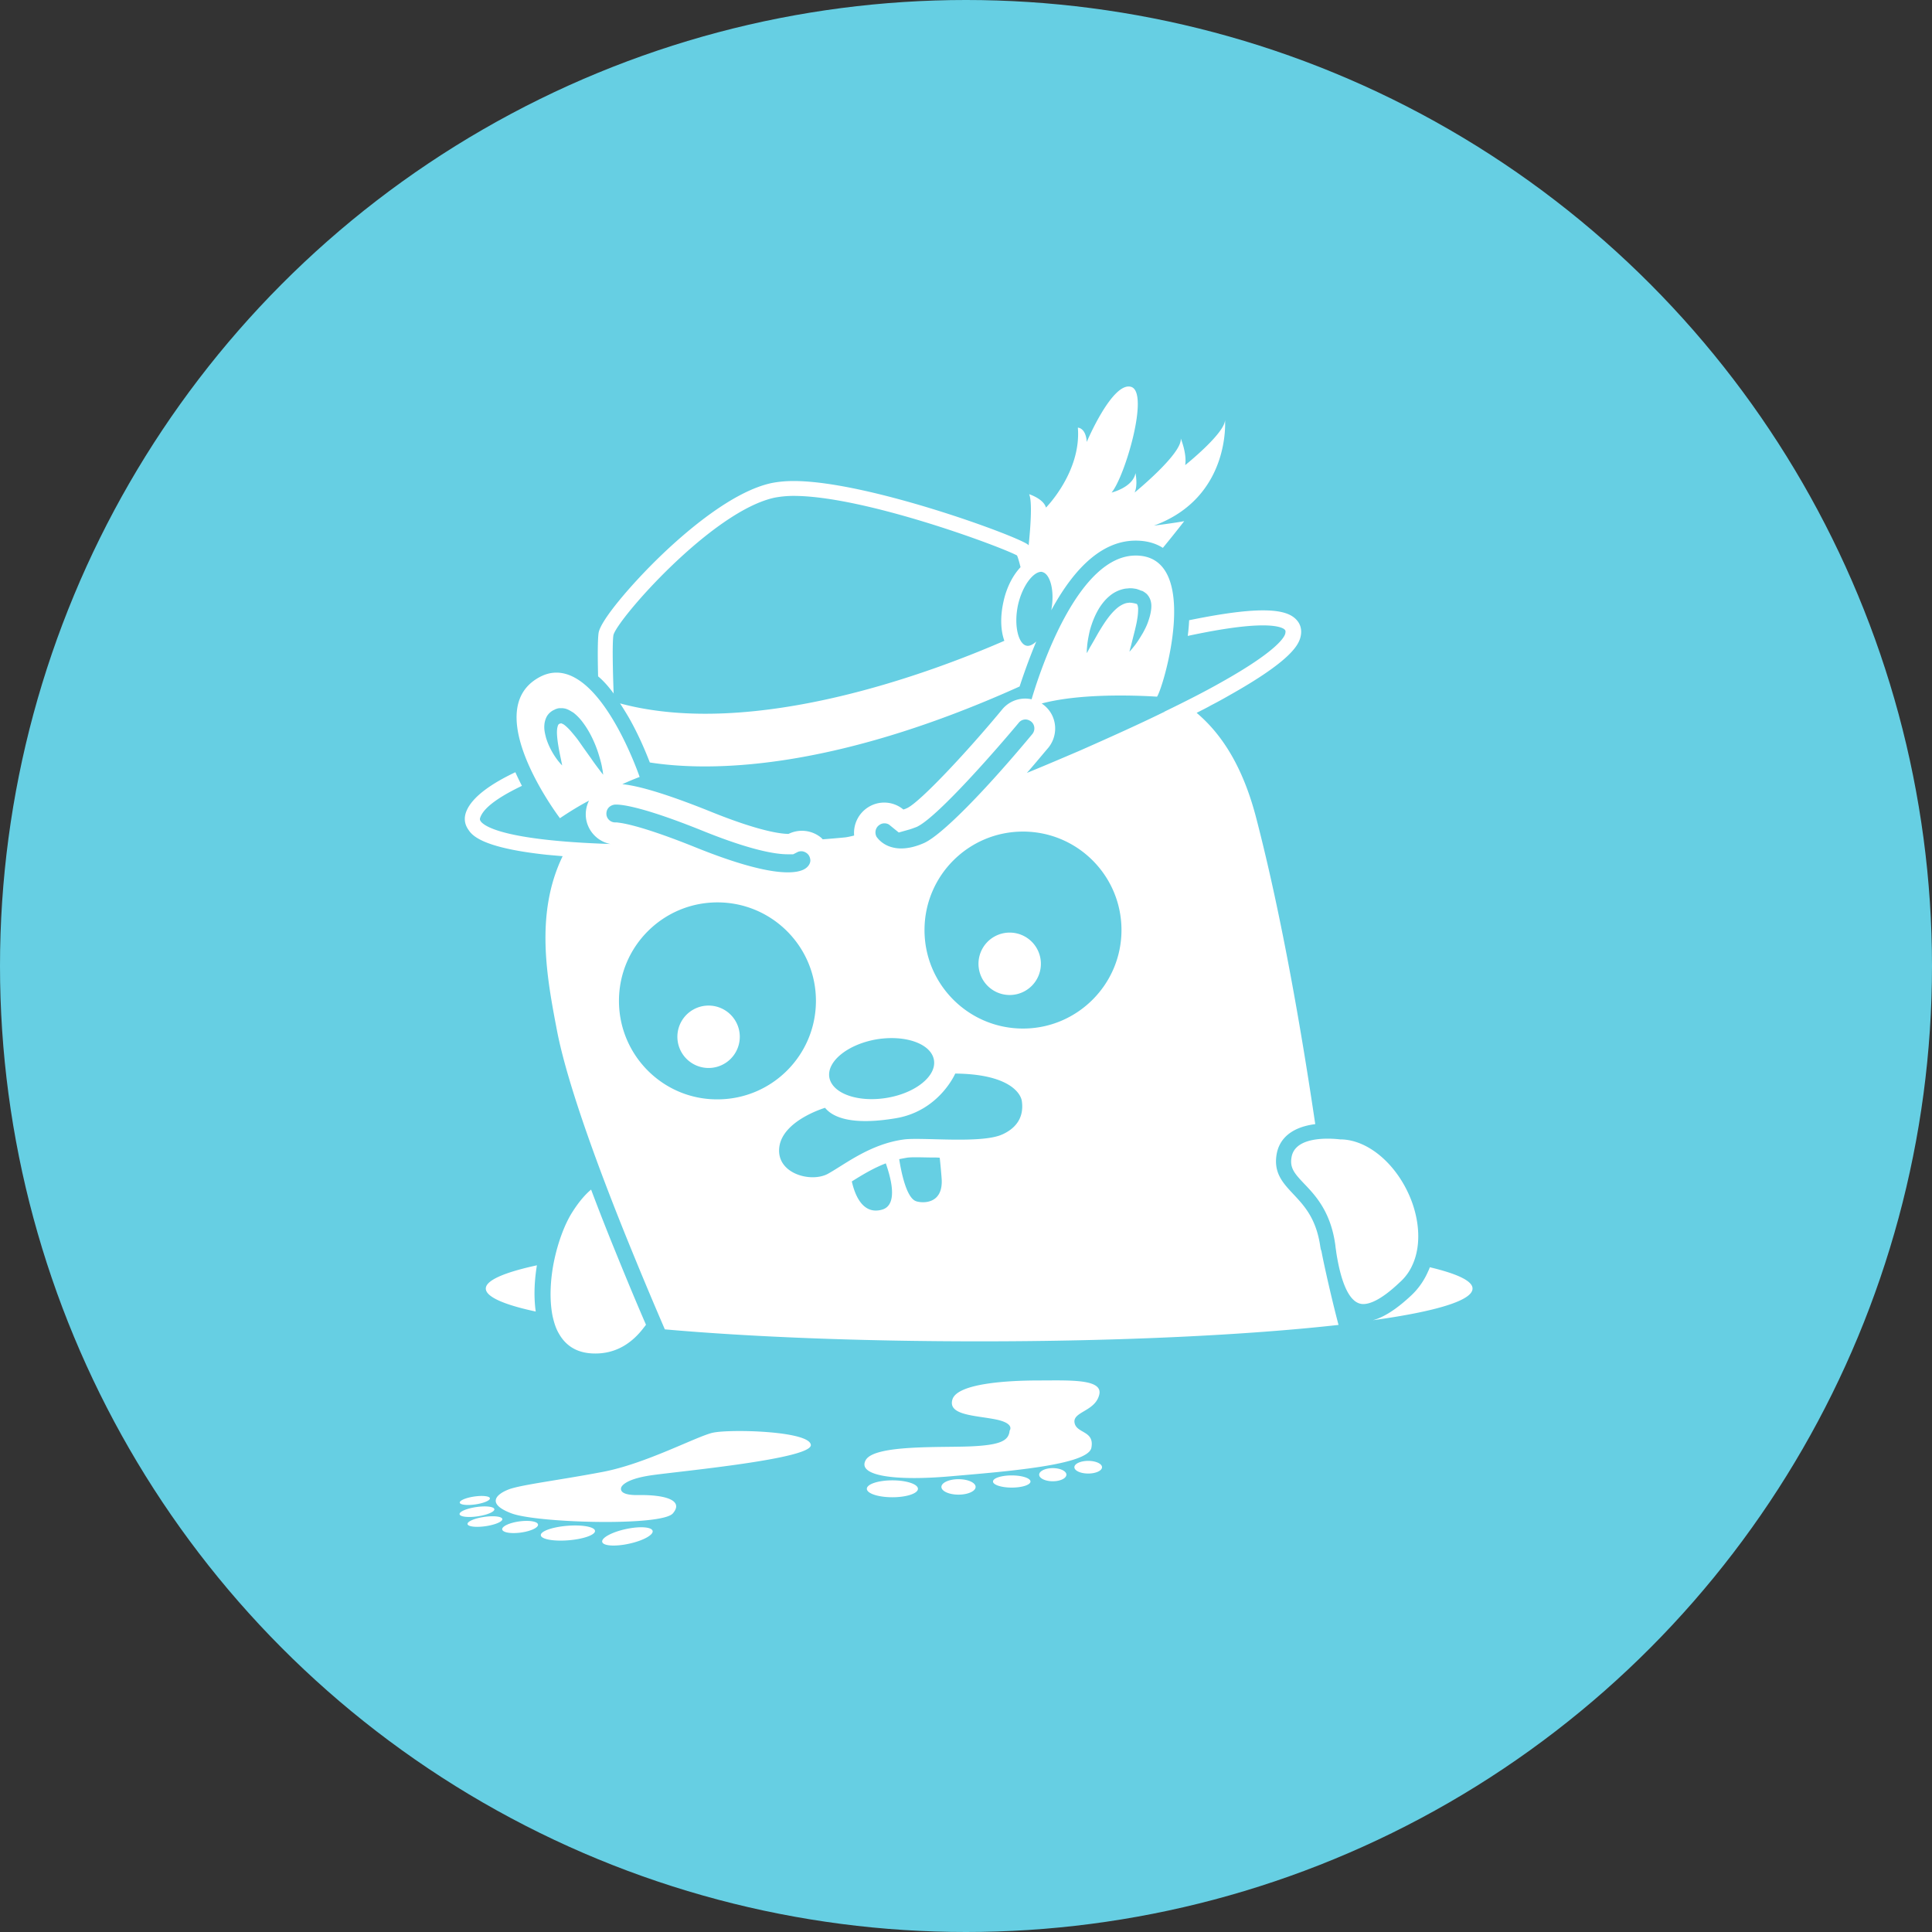 <?xml version="1.0" encoding="utf-8"?>
<svg role="img" viewBox="0 0 24 24" xmlns="http://www.w3.org/2000/svg">
	<rect x="0" y="0" width="24" height="24" fill="#333333" stroke="none"/>
	<title>Jaeger</title>
	<circle cx="12" cy="12" r="12" fill="#66CFE3"></circle>
	<path d="M14.816 22.377c0 .072-.128.131-.286.131-.158 0-.286-.059-.286-.131 0-.072.128-.131.286-.131.158 0 .286.059.286.131Zm-.738.155c0 .075-.126.136-.281.136-.155 0-.282-.061-.282-.136 0-.075.126-.136.282-.136.155 0 .282.061.282.136Zm-.743.141c0 .07-.174.126-.388.126-.214 0-.388-.057-.388-.126 0-.07.174-.126.388-.126.214 0 .388.057.388.126Zm-1.136.112c0 .088-.159.16-.354.16-.196 0-.354-.072-.354-.16 0-.088.159-.16.354-.16.196 0 .354.072.354.16Zm-1.194.039c0 .097-.237.175-.529.175-.292 0-.529-.078-.529-.175 0-.097.237-.175.529-.175s.529.078.529.175Zm1.107-.879c.612-.029.772-.121.791-.325 0 0 .121-.15-.291-.233-.413-.083-.995-.083-.893-.413.102-.335 1.155-.393 1.786-.393s1.345-.039 1.252.301c-.087.34-.549.345-.51.573.039.228.417.16.349.519-.068.359-1.743.49-2.927.592-1.18.102-1.932-.019-1.743-.34.189-.32 1.573-.252 2.185-.281Zm-9.969 1.075c.007.045-.128.102-.3.127-.172.025-.318.009-.324-.036-.007-.045.128-.102.3-.127.172-.025.318-.009.324.036Zm.092.226c.008.053-.147.119-.346.148-.199.029-.366.009-.374-.044-.008-.053.147-.119.346-.148.199-.029.367-.009.374.044Zm.165.204c.008.053-.147.119-.346.148-.199.029-.367.009-.374-.044-.008-.053.147-.12.346-.148.199-.029.367-.009.374.044Zm.739.114c.009.064-.15.138-.355.166-.205.028-.377-.001-.386-.065-.009-.064.15-.138.355-.166.205-.028.378.001.386.065Zm1.18.131c.007.083-.239.17-.549.195s-.567-.022-.573-.105c-.007-.083.239-.17.549-.195s.567.022.573.105Zm1.193.001c.018.084-.201.203-.489.265-.288.063-.537.046-.555-.038-.018-.084.201-.203.489-.265.288-.063.537-.045.555.038Zm1.246-2.033c.354-.078 1.986-.039 2.029.248.053.291-2.67.544-3.287.631-.617.087-.641.262-.641.262 0 .015-.053.155.349.15.563-.01.956.107.723.379-.233.272-2.811.199-3.34 0-.529-.199-.32-.398-.049-.5.272-.097 1.044-.189 1.937-.359.893-.17 1.927-.728 2.277-.811Zm6.792-9.734a.646.646 0 1 1-1.291 0 .646.646 0 0 1 1.291 0ZM7.316 13.44a.646.646 0 1 1-1.291 0 .646.646 0 0 1 1.291 0ZM4.325 20.023c-.354 0-.602-.141-.757-.418-.063-.107-.102-.238-.131-.374-.063-.335-.044-.728.029-1.097.083-.413.228-.796.384-1.039.141-.223.272-.369.388-.466a50.61 50.61 0 0 0 .519 1.321c.238.587.456 1.107.617 1.476-.01.019-.024.034-.039.053-.233.311-.558.544-1.01.544Zm15.015-2.194c0 .015.005.039.019.073.053.291.233 1.078.354 1.529-1.864.209-4.505.34-7.433.34-2.476 0-4.748-.092-6.515-.248a86.46 86.46 0 0 1-.675-1.607c-.597-1.456-1.33-3.393-1.558-4.578-.209-1.092-.461-2.418.117-3.612A28.568 28.568 0 0 1 3.32 9.697c-1.369-.146-1.554-.413-1.626-.524-.078-.112-.092-.243-.039-.374.121-.306.534-.583 1.015-.811a5.028 5.028 0 0 0 .136.282c-.437.209-.777.432-.859.646-.019.044-.01.063.005.087.068.097.461.398 2.685.471a.632.632 0 0 1-.5-.505.634.634 0 0 1 .058-.393c-.204.107-.408.233-.602.364 0 0-1.655-2.175-.471-2.893.136-.083.267-.121.398-.121.99 0 1.723 2.16 1.723 2.16s-.146.053-.359.15c.262.024.782.146 1.83.568 1.068.432 1.495.461 1.612.461A.625.625 0 0 1 9 9.343l.034.034a22.885 22.885 0 0 0 .456-.039c.049-.005.112-.019.194-.039a.628.628 0 0 1 .286-.583.619.619 0 0 1 .733.044.434.434 0 0 0 .087-.034c.272-.136 1.233-1.16 1.956-2.034a.616.616 0 0 1 .612-.214c.194-.655.971-2.976 2.155-2.976 1.379 0 .578 2.728.442 2.922 0 0-.32-.024-.757-.024-.485 0-1.117.029-1.631.165.015.01.034.024.053.039.267.218.301.612.083.879-.117.136-.267.32-.442.519.359-.146.733-.306 1.107-.466.626-.277 1.209-.539 1.723-.791h.01l.005-.01c.442-.214.84-.417 1.175-.607 1.17-.655 1.316-.942 1.33-1.015.01-.049 0-.063-.005-.068-.01-.019-.092-.097-.461-.097-.403 0-.966.092-1.554.218a3.849 3.849 0 0 0 .029-.325c.573-.117 1.121-.204 1.529-.204.369 0 .592.068.709.214.053.063.107.175.068.335-.044.189-.243.519-1.481 1.214a8.662 8.662 0 0 1-.374.204c-.092.053-.194.102-.296.155.558.471.976 1.175 1.238 2.194.529 2.039.937 4.428 1.218 6.321-.461.058-.743.277-.801.631-.063.384.136.592.345.816.223.238.481.505.563 1.107Zm-4.84-12.331c0 .024.005.019.005.019s.024-.044.063-.117c.044-.073.102-.175.17-.296.073-.121.155-.257.257-.379.049-.058.107-.117.165-.16.063-.044.121-.073.184-.083.019 0 .034-.005.049-.005.015.005.034 0 .049.005.015.005.034.005.049.01l.039.01.01.005c0 .005.005.005.005.01.01.015.015.044.019.078 0 .068-.005.15-.019.223-.01.073-.029.146-.044.214-.034.136-.063.248-.083.33-.024.083-.034.131-.034.131s.034-.034.087-.102c.053-.063.121-.165.194-.291.034-.063.073-.136.102-.218.029-.083.058-.175.068-.281.005-.053.005-.117-.019-.184-.005-.019-.015-.034-.024-.053l-.015-.024-.019-.024c-.019-.029-.097-.078-.102-.078l-.01-.005h-.005l-.015-.005h-.005l-.019-.01-.044-.015c-.024-.01-.058-.015-.087-.019-.029-.005-.063-.005-.092-.005-.029.005-.063.005-.092.01a.684.684 0 0 0-.32.155c-.087.073-.15.155-.204.238-.102.165-.16.33-.199.471-.034.146-.053.267-.058.349-.005.039-.005.073-.005.097Zm-4.287 3.578c-.087.053-.112.165-.063.252.015.019.092.131.257.194a.707.707 0 0 0 .253.044c.146 0 .306-.039.471-.112.359-.16 1.238-1.049 2.243-2.257.063-.078.053-.194-.024-.257-.044-.034-.087-.044-.117-.044a.179.179 0 0 0-.141.068c-.432.519-1.655 1.923-2.092 2.146l-.019.01c-.053.019-.102.039-.15.053l-.223.063-.18-.146c-.029-.029-.073-.044-.117-.044a.175.175 0 0 0-.097.029ZM9.17 14.304c.058.335.587.524 1.185.427.597-.097 1.039-.452.981-.786-.058-.335-.588-.524-1.185-.427-.597.102-1.034.456-.981.786ZM4.417 7.949a2.001 2.001 0 0 0 .073.092s-.005-.015-.005-.034c-.005-.019-.005-.049-.015-.087-.01-.078-.039-.184-.078-.311a2.409 2.409 0 0 0-.175-.417 1.887 1.887 0 0 0-.141-.223c-.053-.073-.117-.146-.204-.214-.049-.029-.097-.063-.165-.083-.015-.005-.034-.005-.053-.01h-.073c-.01 0-.029.005-.034.005l-.029.01-.019.005-.005.005-.01.005a.337.337 0 0 0-.16.136.447.447 0 0 0-.053.175c-.01.107.015.194.034.272.024.078.053.15.083.209a1.493 1.493 0 0 0 .17.272c.024.029.044.053.058.068l.024.024s-.01-.044-.024-.117c-.015-.073-.039-.18-.058-.301a2.29 2.29 0 0 1-.024-.194c-.005-.068-.005-.136.01-.189.005-.024.015-.044.024-.053.01-.005.015-.01.029-.015h.01l.015-.005c.005 0 0 .005 0 .005h.005a.204.204 0 0 1 .063.034c.049.039.102.092.15.15.053.063.102.121.146.184.087.126.175.248.248.35a5.199 5.199 0 0 0 .184.252Zm.354 1.078.034.005c.131.015.553.092 1.592.51.855.345 1.5.519 1.913.519.311 0 .393-.097.422-.131.044-.053.049-.107.044-.136-.005-.029-.015-.083-.068-.126-.044-.034-.087-.044-.116-.044-.029 0-.058.005-.083.019l-.087.044h-.117c-.248 0-.762-.083-1.767-.49-1.204-.485-1.646-.539-1.777-.539-.029 0-.039 0-.058.005-.063.015-.102.053-.117.078-.015.019-.039.073-.029.136.015.087.092.15.179.15h.034Zm.044 3.695c0 1.126.913 2.044 2.039 2.039 1.126 0 2.039-.913 2.039-2.039 0-1.126-.913-2.039-2.039-2.039s-2.039.913-2.039 2.039Zm5.525 3.364c-.267.102-.5.247-.704.374.049.218.199.709.631.583.354-.107.15-.733.073-.956Zm.621.782c.117.044.578.083.534-.476-.015-.194-.029-.33-.039-.422-.044-.005-.083-.005-.121-.005-.136 0-.262-.005-.369-.005-.112 0-.17.005-.194.01a9.305 9.305 0 0 0-.155.029c.039.252.146.796.345.869Zm1.787-1.379c.432-.194.432-.524.408-.694-.029-.18-.296-.558-1.379-.568 0 0-.335.782-1.243.927-.908.15-1.296-.024-1.452-.218 0 0-.874.257-.947.811-.073.553.66.748 1.01.553.349-.194.874-.617 1.573-.709.374-.049 1.597.092 2.029-.102Zm2.471-4.233c0-1.126-.913-2.039-2.039-2.039s-2.039.913-2.039 2.039c0 1.126.913 2.039 2.039 2.039s2.039-.917 2.039-2.039ZM3.116 18.198c-.044.267-.073.612-.024.956-.66-.141-1.034-.306-1.034-.476 0-.17.384-.335 1.058-.481Zm18.487.039c.573.136.888.286.884.442 0 .248-.767.476-2.063.655.233-.063.495-.233.796-.515.15-.141.267-.311.349-.5a.592.592 0 0 0 .034-.083Zm-.349-.073a1.045 1.045 0 0 1-.277.388c-.388.369-.621.447-.752.447-.257 0-.447-.359-.558-1.063-.005-.049-.015-.097-.019-.146-.092-.699-.413-1.039-.646-1.282-.204-.214-.301-.33-.262-.549.053-.316.437-.384.748-.384.146 0 .257.015.257.015h.019c.573.01 1.17.529 1.452 1.252.155.398.218.903.039 1.321ZM4.708 6.362c-.107-.146-.214-.267-.325-.359-.01-.398-.01-.757.01-.898.039-.262.689-1.024 1.296-1.607.51-.49 1.486-1.335 2.301-1.5.126-.024.272-.039.442-.039 1.554 0 4.699 1.165 4.855 1.321l.01.01c.039-.379.078-.908.01-1.058 0 0 .296.092.349.277 0 0 .733-.738.66-1.655 0 0 .165 0 .184.296 0 0 .529-1.252.917-1.141.388.112-.126 1.859-.403 2.189 0 0 .442-.107.495-.403 0 0 .053.257-.019.403 0 0 .995-.811.956-1.121 0 0 .131.316.092.553 0 0 .825-.66.825-.937 0 0 .126 1.602-1.471 2.189 0 0 .422-.053.626-.092 0 0-.175.228-.442.553-.16-.102-.35-.15-.563-.15-.641 0-1.228.485-1.748 1.442.078-.417-.029-.757-.184-.791-.005-.005-.015-.005-.024-.005-.16 0-.388.277-.481.689-.092.437.015.806.175.84.058.015.131-.019.204-.087-.15.359-.267.694-.345.932-3.976 1.791-6.505 1.753-7.656 1.573-.083-.214-.233-.578-.442-.942-.058-.097-.117-.194-.175-.281 2.777.748 6.476-.651 7.957-1.296-.078-.218-.087-.5-.019-.806.063-.296.194-.548.354-.718-.029-.117-.053-.199-.073-.243-.34-.184-3.156-1.233-4.627-1.233-.146 0-.272.015-.379.034-1.301.267-3.277 2.529-3.35 2.85-.024.155-.015.68.005 1.214Z" transform="translate(4.8, 4.8) scale(0.6)" fill="white"></path>
</svg>